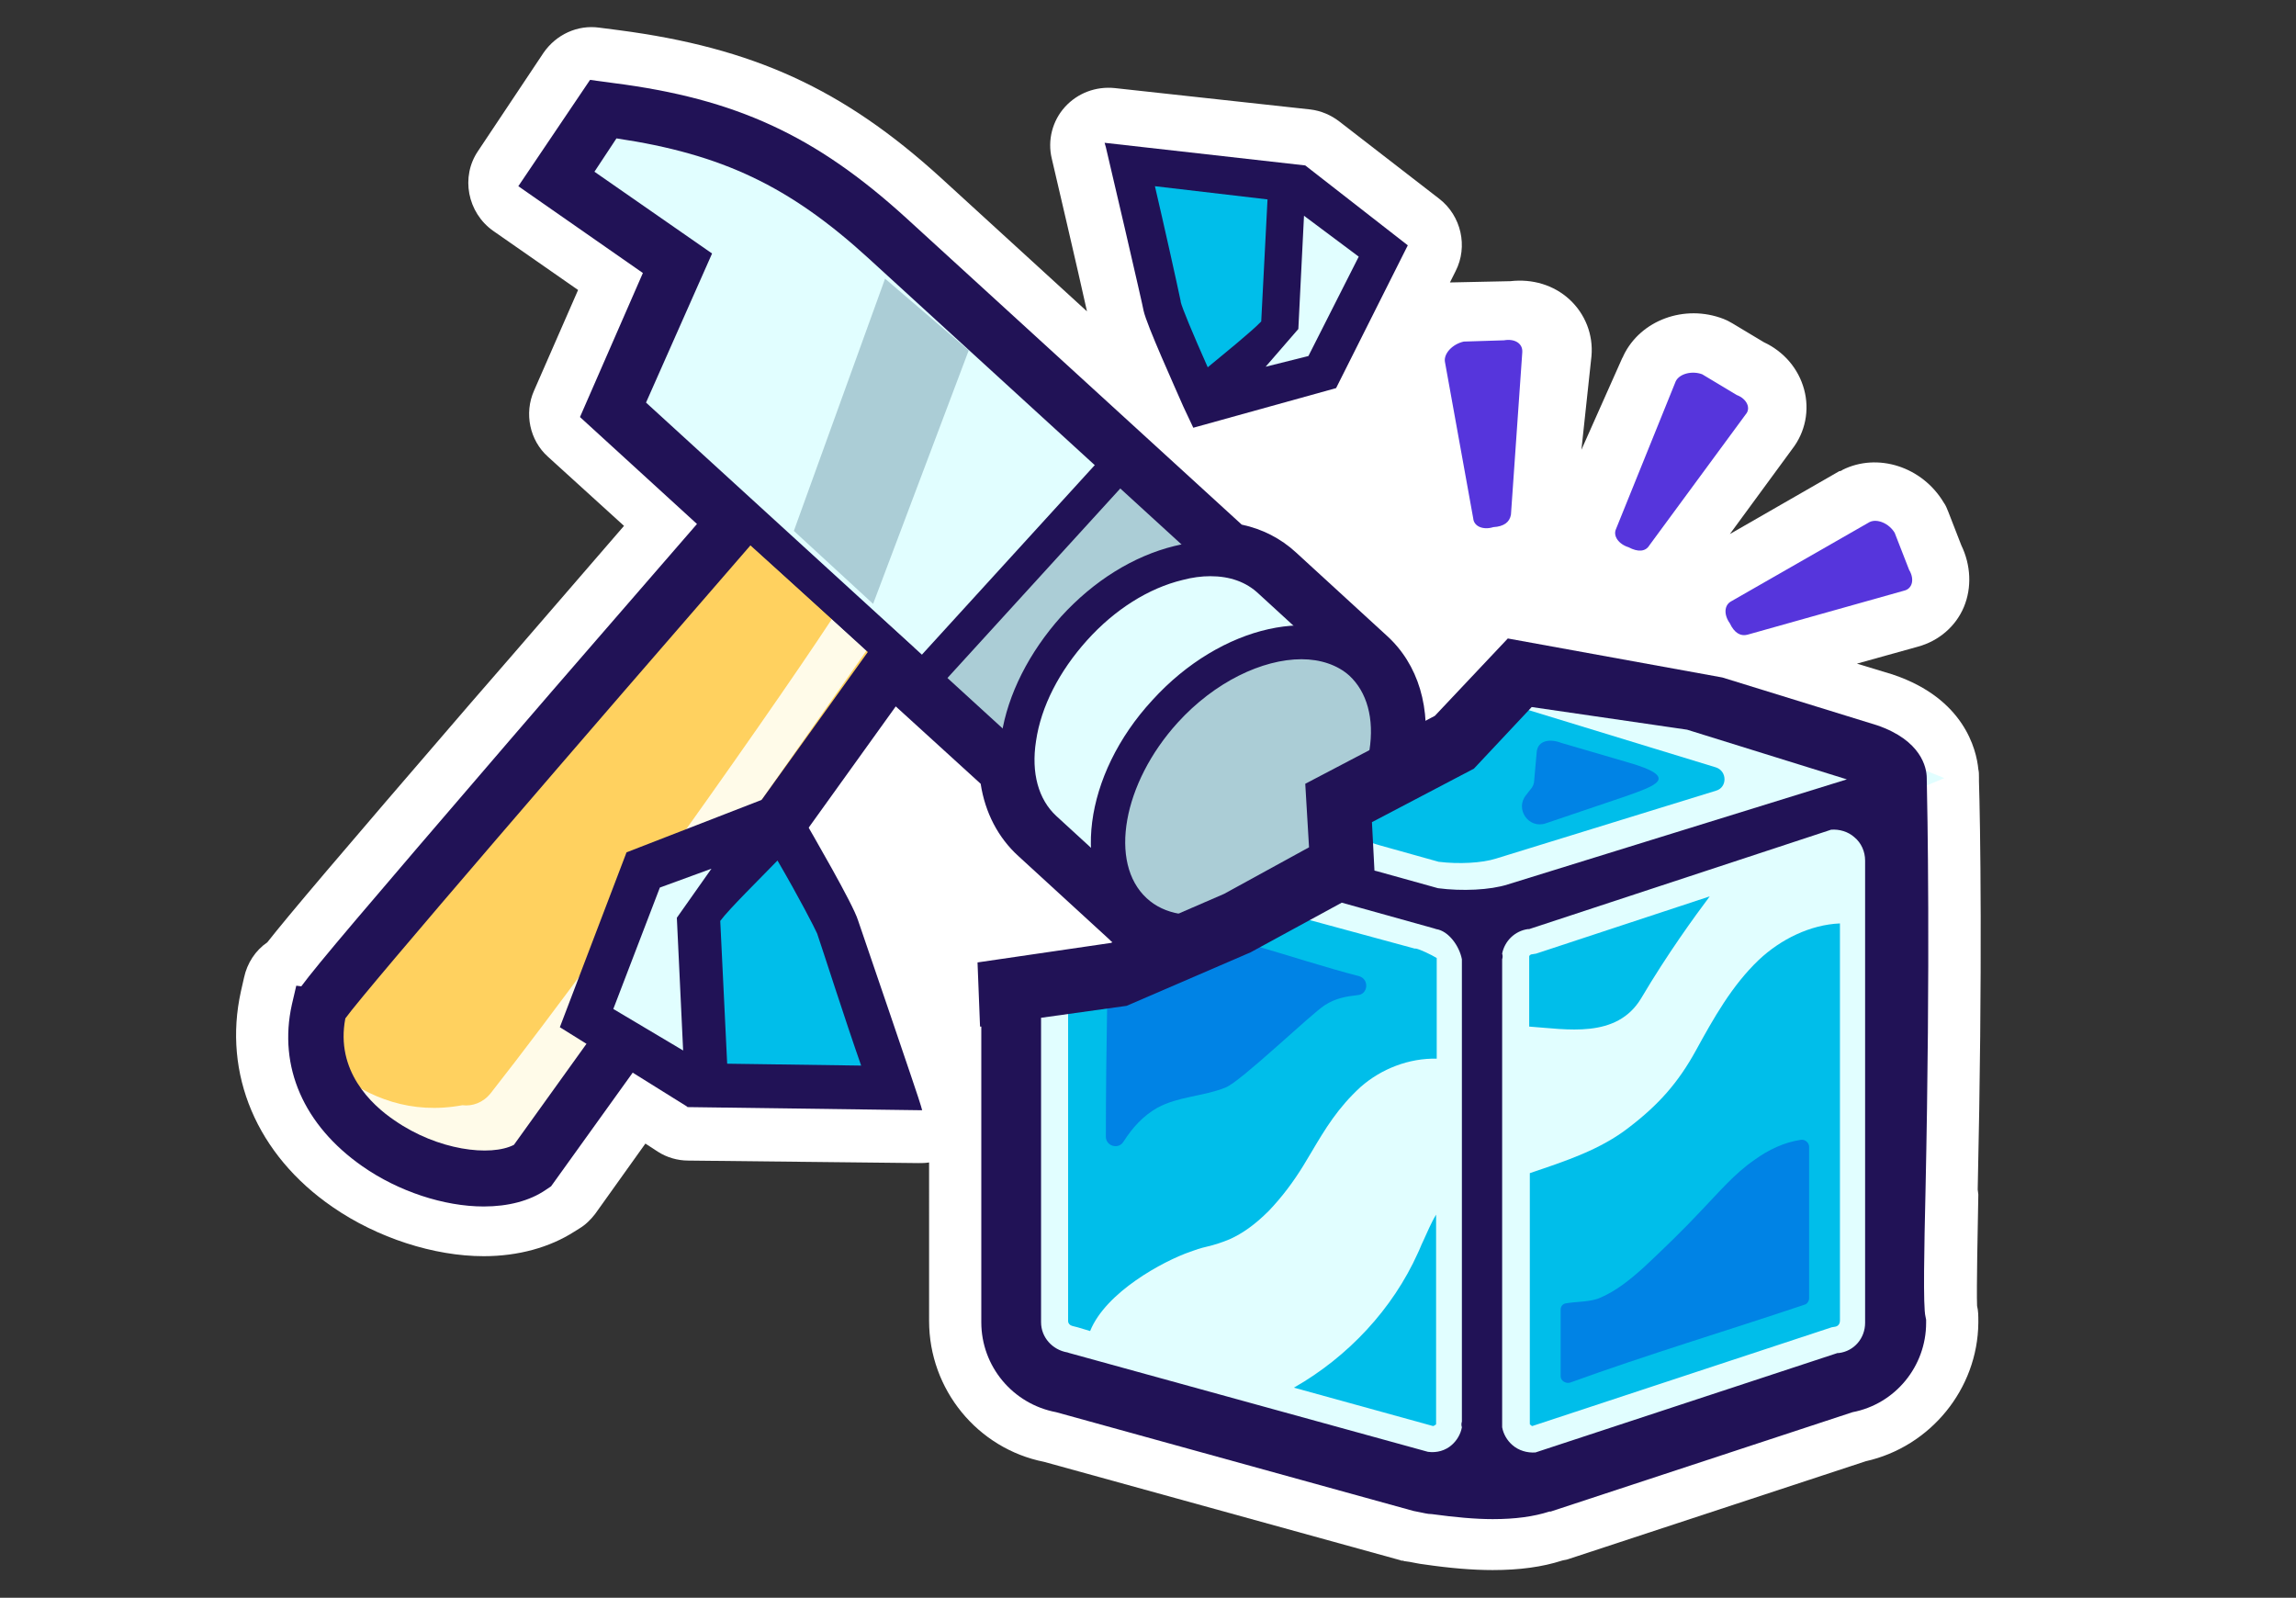 <svg version="1.1" id="Camada_1" xmlns="http://www.w3.org/2000/svg" x="0" y="0" viewBox="0 0 365 254" style="enable-background:new 0 0 365 254" xml:space="preserve"><rect x="0" y="0" width="365" height="254" fill="#333333" stroke="none"/><style>.st1{fill:#e1feff}.st2{fill:#00beea}.st5{fill:#abcdd6}.st6{fill:#211256}.st7{fill:#0083e5}.st8{fill:#5635dc}</style><path d="M314.4 189.1c.8-35.7.4-58.7.2-64.9v-.6c0-.5 0-.9-.1-1.3-.3-3.2-2.3-11.2-13.4-15-.1 0-.2-.1-.3-.1l-5.6-1.7 9.7-2.7c3.3-.9 6-3.2 7.3-6.3 1.3-3.1 1.1-6.7-.4-9.8l-2.1-5.4c-.2-.5-.4-1-.7-1.4-3.4-5.7-10.5-8-16.1-5.2-.1.1-.3.2-.5.2l-17.4 10 9.9-13.5c2.1-2.7 2.8-6.2 1.9-9.5-.9-3.3-3.2-6-6.4-7.5l-5-3c-.5-.3-.9-.5-1.4-.7-6.2-2.4-13.2.2-15.9 5.8-.1.2-.1.3-.2.4l-6.5 14.6 1.6-14.9c.3-3.4-1-6.7-3.5-9s-5.9-3.3-9.4-2.9l-9.5.2h-.1l.9-1.8c2-3.9.9-8.8-2.6-11.5l-15.9-12.3c-1.3-1-2.9-1.7-4.6-1.9L177.2 14c-3-.3-5.9.8-7.9 3s-2.8 5.3-2.1 8.2c0 0 4.4 18.8 5.6 24.3l-23.3-21.3C134 14.1 119.7 7.6 98.4 4.8l-3.1-.4c-3.5-.5-6.9 1.1-8.9 4L76 24c-2.8 4.1-1.7 9.8 2.4 12.7l13.5 9.4-7 16c-1.6 3.6-.7 7.9 2.2 10.5l12.1 11c-6.6 7.6-15.6 18.1-24.4 28.2-21.3 24.7-29 33.8-32.3 38-1.9 1.3-3.2 3.3-3.7 5.6l-.5 2.2c-2.9 13.1 2.5 26 14.6 34.3 7.1 4.9 16.1 7.8 24 7.8 5.5 0 10.5-1.4 14.4-3.9l.8-.5c1-.6 1.8-1.4 2.5-2.3l8-11.2 2 1.3c1.4.9 3.1 1.4 4.8 1.4l36.6.4c.6 0 1.1 0 1.7-.1V210c0 10.9 7.7 20.3 18.3 22.4l56.5 15.6c.1 0 .2.1.3.1h.2c.1 0 .2.1.4.1l.7.1c.6.1 1.4.3 2.3.4 4.1.6 7.7.9 10.9.9 4.3 0 7.9-.5 11-1.5.3-.1.6-.1.9-.2l47.4-15.6c10.3-2.3 17.8-11.5 17.9-22v-.2c0-.9 0-1.7-.2-2.5-.1-2.6.1-12.4.2-17.7l-.1-.8z" style="fill:#fff"/><path class="st1" d="M201.9 52.5c.5-.7 1-1.4 1.3-2.2.2-.6.3-1.3.4-2 .7-4.9.8-9.9.5-14.8-.1-1-.2-2 .2-2.9 0-.1.1-.3.2-.3.2-.1.4-.1.6 0 1.1.4 1.9 1.2 2.8 1.9 3.1 2.8 6.6 5.2 10.3 7.2.3.1.6.3.6.6 0 .2 0 .4-.1.5-1.8 4.3-3.6 8.5-5.4 12.8-.9 2.1-1.8 4.3-3.6 5.7-1.1.9-2.4 1.4-3.6 1.9-5.4 2-11.1 3.6-16.8 4.5 1.3-2.5 4.6-2.9 6.1-5.2.9-1.3 2.1-2.4 3.2-3.6 1.2-1.2 2.2-2.7 3.3-4.1z"/><path class="st2" d="M190.8 63.3c3-2.6 12.7-10.1 12.6-11.3l1.2-23-25.1-2.9c1 3.9 5.1 22.6 5.1 22.6.5 2.2 6.2 14.6 6.2 14.6z"/><path d="M119 82.8s-66.8 76.8-66.8 78.1c-4.1 18.5 22.4 29 31.2 23.2l58.1-80.8L119 82.8z" style="fill:#ffd15f"/><path d="M78 173.8c-1.2 1.5-2.9 2.1-4.5 1.9-8.1 1.5-14.8-1.1-20.4-5.5 6.3 10.2 22.5 16.6 29.1 12.3l58.1-82.7-5.4-5.6c-4 7-36.5 53.6-56.9 79.6z" style="fill:#fffbe9"/><path class="st1" d="M169 128.3 99.4 64.7l9.8-23.4-18.4-15 4-7.5 33.5 10.4 71.9 64.9z"/><path class="st5" d="M179.6 75.8c-.7-.5-1.1-1.2-1.4-1.8-.4.3-.8.7-1.3 1.1-8.2 7.4-14.2 16.8-20.9 25.4-.6.8-4 5-7.1 8.6 9.9 5.8 18.4 13.4 26.9 21 9.2-11.2 18-22.6 26.6-34.2.1-.2.3-.4.4-.6-7.6-6.7-15.2-13.3-23.2-19.5z"/><path class="st6" d="M169.2 132.2 96.1 65.4l10.2-23.2-19.4-13.5 8.4-12.6 1.7.2c18.9 2.5 31 8.1 44.7 20.6l62.4 57-34.9 38.3zM102.7 64l66.1 60.4 27.5-30.1L138 41c-12.5-11.4-23.2-16.5-40-19l-3.5 5.3 18.7 13L102.7 64z"/><path transform="matrix(.674 -.739 .739 .674 -14.268 149.494)" class="st6" d="M139.1 88.2h46.3v5.5h-46.3z"/><path class="st1" d="M216.4 105.4c-1.5-1.4-12.9-11.8-14.4-13.2-7.3-6.7-21.3-3.3-31.2 7.6s-12 25.1-4.7 31.8c1.5 1.4 12.9 11.8 14.4 13.2 7.3 6.7 21.3 3.3 31.2-7.6s12-25.1 4.7-31.8z"/><path class="st6" d="M190 150.9c-4.4 0-8.3-1.3-11.4-4.1l-14.4-13.2c-4.2-3.9-6-9.8-5-16.7 1-6.5 4.4-13.2 9.5-18.9 5.2-5.7 11.5-9.6 18-11.2 6.8-1.7 12.9-.4 17.1 3.4l14.4 13.2c4.2 3.9 6 9.8 5 16.7-1 6.5-4.4 13.2-9.5 18.9-7 7.7-16 11.9-23.7 11.9zm2.4-59.3c-1.4 0-2.9.2-4.4.6-5.4 1.3-10.8 4.7-15.2 9.6s-7.3 10.5-8.1 16c-.8 5.1.4 9.3 3.2 11.9l14.4 13.2c6.1 5.5 18.6 2.1 27.3-7.4 4.4-4.9 7.3-10.5 8.1-16 .8-5.1-.4-9.3-3.2-11.9l-14.4-13.2c-2-1.9-4.6-2.8-7.7-2.8z"/><g><ellipse transform="matrix(.674 -.739 .739 .674 -27.801 187.295)" class="st5" cx="198.4" cy="125.2" rx="26.6" ry="17.9"/><path class="st6" d="M190 151c-4.5 0-8.4-1.4-11.4-4.1-8.4-7.7-6.4-23.7 4.6-35.6 10.9-12 26.7-15.5 35.1-7.8 4.2 3.9 6 9.8 5 16.7-1 6.5-4.4 13.2-9.5 18.9-5.2 5.7-11.5 9.6-18 11.2-2 .4-4 .7-5.8.7zm16.9-46.2c-6.2 0-13.8 3.6-19.7 10.1-8.7 9.6-11 22.3-4.9 27.9 2.8 2.6 7.1 3.3 12.1 2.1 5.4-1.3 10.8-4.7 15.2-9.6 4.4-4.9 7.3-10.5 8.1-16 .8-5.1-.4-9.3-3.2-11.9-1.9-1.7-4.6-2.6-7.6-2.6z"/></g><g><path class="st6" d="M76.9 188.4c-5.5 0-12-2-17.4-5.8-8.2-5.7-11.8-13.8-9.9-22.3.5-1.7 4.6-6.6 34-40.7 16.5-19.2 33.2-38.4 33.3-38.6l1.8-2.1 26.5 24-59.8 83.2-.4.3c-2.1 1.4-4.9 2-8.1 2zm-22-26.5c-1.6 8.3 4.1 13.7 7.8 16.2 6.9 4.8 15.3 5.8 19 3.9l56.3-78.4-18.7-16.9c-25.1 28.9-61.1 70.6-64.4 75.2z"/></g><path class="st5" d="m140.7 44.3-14.5 40.1L138.8 96 154 55.7z"/><path class="st6" d="M220.4 101 206 87.8c-2.4-2.2-5.3-3.7-8.6-4.4L144 34.6c-14.3-13-26.9-18.9-46.5-21.4l-3.7-.5-11.4 16.9 19.8 13.8-10 22.9 18.6 17c-10.9 12.6-21.2 24.4-29.7 34.3-23.3 27.1-30.7 35.8-33.2 39.2l-.8-.1-.7 3c-2.2 9.9 1.9 19.2 11.2 25.7 5.7 4 13 6.4 19.3 6.4 3.9 0 7.3-.9 9.8-2.6l.9-.6 54.8-76.3 13.5 12.3c.7 4.6 2.8 8.6 6 11.5l14.4 13.2.3.3c5 4.3 12.2 5.8 19.8 3.9 5.6-1.4 11.2-4.4 16.1-8.7l1.2-1.1c.2-.2.4-.4.7-.6l.3-.3c.4-.4.9-.9 1.3-1.4 5.6-6.1 9.3-13.4 10.3-20.6 1.3-8.2-.8-15.2-5.9-19.8zM181 144.6c-.1-.1-.2-.1-.2-.2l-14.4-13.2c-2.3-2.1-3.7-5.1-4.1-8.6l-.1-1.2-20.6-18.8-58.3 81.2c-1.5 1-3.7 1.5-6.2 1.5-5.1 0-10.9-1.9-15.6-5.2-7-4.8-10.1-11.6-8.7-18.7.8-1.8 13.1-16.2 33.3-39.6 13.6-15.8 27.7-32 31.7-36.6l2.1-2.4L100 64.6l10.3-23.5-19-13.2 5.6-8.3c18 2.4 29.6 7.8 42.7 19.7l54.8 50 .9.2c2.5.4 4.6 1.5 6.4 3.1l14.4 13.2c3.4 3.1 4.8 8.1 4 13.9-.9 5.9-4 12-8.7 17.2-.4.4-.7.8-1.1 1.2l-.3.3-1 1-.1.1c-4.2 3.9-9 6.5-13.8 7.7-5.7 1.3-10.7.4-14.1-2.6z"/><g><path class="st2" d="M240 230.3c-1.1-.9-1.7-2.1-1.9-3.5 0-.3.1-.6.1-.9v-74.5c.4-2.4 2.3-4.4 4.9-4.8h.2l47.9-15.8c1.6-.2 3.3.3 4.5 1.4 1.3 1.1 2 2.7 2 4.4v73.5c0 2.9-2.1 5.3-4.9 5.8h-.2l-47.9 15.8c-1.8.2-3.5-.3-4.7-1.4zM233.4 152.4v-1c-.4-2.4-2.3-4.4-4.9-4.8l-.3-.1-.7-.2c-1.3-.2-2.5-.4-3.5-.8l-6.6-2-8.5-2.4c-.3.2-.7.4-1 .6-7.9 4.7-17.4 6.2-25.7 10.1-4.4 2.1-8.7 3.8-13.1 4.7-1.5.5-3 .8-4.5 1.1V210c0 2.9 2.1 5.3 4.9 5.8l.3.1 56.9 15.8c1.6.2 3.3-.3 4.6-1.4 1.1-.9 1.7-2.1 1.9-3.5 0-.3-.1-.6-.1-.9v-73.5h.3zM295 123.5 241.6 107c-1.3.9-2.6 1.9-4 2.7l-5.7 3.6c-.1.2-.2.3-.3.4-4.3 6-8.7 10.3-15.7 13-.2.1-.5.1-.7.2-.5 2-1.2 3.9-2.3 5.7-1 1.4-2.1 2.7-3.1 4.1l8.1 2.5 9.7 2.7c3.8.5 8.5.3 11.6-.7l55.7-17.2c.3-.1.6-.2.8-.3-.1 0-.4-.1-.7-.2z"/><path class="st7" d="M199.7 150.4c-.3-.1-.6-.1-.9 0-4.7 1.6-9.5 3-13.9 5.1-2.7 1.3-5.3 2.4-7.9 3.3-.6.2-1 .8-1 1.4-.1 5.1-.2 14.2-.2 20.5 0 1.5 2 2.1 2.8.8 1.4-2.2 3.1-4.1 5.4-5.4 3.3-1.8 7.3-1.8 10.8-3.2 2.4-.9 13.6-11.7 15.8-13.1 1.7-1.1 3.4-1.4 5.2-1.6 1.7-.1 1.9-2.5.3-3-5.4-1.4-12.2-3.6-16.4-4.8zM287.6 182.3c0-.6-.6-1.2-1.3-1.1-2.7.4-5.2 1.6-7.4 3.2-3.2 2.2-5.7 5.2-8.4 8-2.9 3.1-6 6.1-9.1 9-2.1 1.9-4.4 3.8-7 4.9-1.5.7-3.8.6-5.5.9-.5.1-.8.5-.8 1v10.6c0 .7.8 1.2 1.5 1 12.4-4.5 24.8-8.2 37.3-12.4.4-.1.7-.6.7-1v-24.1z"/><path class="st1" d="M299.1 128.6c-.2-.2-.4-.3-.6-.5l10.6-4.4-11.4-4.6c-.3-.1-.8-.3-1.3-.4l-31.5-9.7-.3.1c-2.2.4-6.5.3-10.7.2-5-.1-9.8-.2-12.5.4l-4.9 1.2 36.3 11.1c1.8.6 1.8 3.2 0 3.7l-35 10.8c-2.2.7-5.9.9-9.1.5l-9.3-2.6-4-1.2-.6.8c-2.1 2.8-4.7 5.1-7.5 6.8-1 .6-2.1 1.2-3.3 1.8l-3.4 1.6 24.3 6.6h.2c.6.1 2.5 1 3.3 1.5v16c-4.4-.1-8.8 1.6-12.1 4.5-3.6 3.3-5.6 6.6-7.9 10.5-.4.7-.8 1.3-1.2 2-1.6 2.6-3.4 5-5.5 7.2-2.2 2.2-4.2 3.6-6.2 4.5-1.2.5-2.4.9-3.7 1.2-.9.2-1.8.5-2.6.8-4.3 1.5-13.4 6.4-15.9 12.6l-2-.6-.8-.2c-.4-.1-.7-.4-.7-.8v-55l-1.8.5c-2.1.6-4.3 1-6.5 1.1h-.2l-1.6.1V210c0 5.3 3.8 9.8 9 10.7l56.8 15.7.7.1c3.1.4 6.2-.5 8.5-2.5.3-.3.7-.6 1-.9.3.3.6.7 1 .9 2 1.7 4.5 2.6 7.1 2.6.4 0 .9 0 1.3-.1l.5-.1 48-15.8c5.2-.9 9-5.4 9-10.7v-73.5c0-2.8-1.3-5.7-3.5-7.8zm-70.9 97.9c-.1.1-.3.2-.4.2l-22.1-6.1c8.6-4.9 15.7-12.5 19.7-21.4.3-.6.5-1.2.8-1.8.7-1.5 1.3-3 2.1-4.3V226.3c0 .1 0 .2-.1.2zm15.4-74.8.6-.1 27.6-9.1c-2.4 3.2-6.7 9.1-10.9 16.2-3.9 6.5-11.9 4.9-17.8 4.5V152c.1-.2.3-.3.5-.3zm48.2 59.2-.6.1-47.6 15.7c-.1 0-.2-.1-.3-.2-.1 0-.1-.1-.1-.2v-39.8c5.6-1.9 11.2-3.7 15.8-7.3 4.7-3.6 7.8-7.1 10.6-12.2s5.7-10.3 10-14.4c3.5-3.3 8.2-5.6 12.9-5.8v63.1c0 .6-.3.9-.7 1z"/><path class="st6" d="M306.1 189.5c.8-37.3.3-61.2.2-65.7v-.1c0-1.7-.9-6-7.9-8.4l-24.6-7.6-34.1-6.2-11.6 12.3-20.6 10.8.6 10.1-13.5 7.4-18 7.8-21.2 3.1.4 10.2h.2v47c0 7 5 13 11.9 14.3l56.8 15.7 1 .2c.6.1 1.2.3 1.9.3 3.7.5 6.9.8 9.7.8 3.6 0 6.5-.4 9-1.2h.2l48-15.8c6.8-1.3 11.7-7.3 11.7-14.2v-.5l-.1-.5c-.4-1.5-.2-11.2 0-19.8zm-67.3-37.9c.4-2 2-3.6 4.1-3.9h.2l48-15.8c1.3-.1 2.7.3 3.7 1.2 1.1.9 1.7 2.3 1.7 3.7v73.5c0 2.4-1.7 4.5-4.2 4.8h-.2l-48 15.8c-1.3.1-2.7-.3-3.7-1.2-.8-.7-1.4-1.7-1.6-2.8v-74.4c.1-.3.1-.6 0-.9zm29.4-35.6 25.4 7.9-53.9 16.7c-2.8.9-7.3 1.1-11.1.6l-9.7-2.7-.4-.1-.4-7.7 16.2-8.5.1-.1 9.1-9.7 24.7 3.6zm-35.8 110.9c-.2 1.1-.8 2.1-1.6 2.8-1 .9-2.4 1.3-3.8 1.1l-57-15.7-.3-.1c-2.4-.4-4.2-2.4-4.2-4.8v-48.4l13.6-1.9 19.7-8.5 14.5-7.9 14.7 4.1.3.1c2 .3 3.7 2.7 4.1 4.8V226c-.1.3-.1.6 0 .9z"/></g><g><path class="st8" d="M258.9 87c-1.6-.5-2.5-1.8-2-2.9l9.5-23.5c.6-1.2 2.6-1.7 4.2-1.1l5.5 3.3c1.6.6 2.3 2.1 1.4 3.1l-15.3 20.8c-.6 1-1.8 1.1-3.3.3z"/></g><g><path class="st8" d="M275 99.1c-1-1.4-.9-2.9.2-3.5l22-12.6c1.2-.6 3.1.2 4 1.7l2.3 5.9c.9 1.5.5 3-.8 3.3l-24.9 7c-1.1.3-2.1-.3-2.8-1.8z"/></g><g><path class="st8" d="M237.4 83.8c-1.6.5-3.1-.1-3.2-1.4l-4.5-24.9c-.2-1.3 1.2-2.8 3-3.2l6.4-.2c1.7-.3 3 .5 2.9 1.9l-1.8 25.8c-.2 1.2-1.1 1.9-2.8 2z"/></g><g><path class="st1" d="M112.8 145.1c-.5.9-1 1.7-1.3 2.7-.2.8-.2 1.5-.3 2.3-.2 5.8.2 11.5 1.2 17.2.2 1.1.4 2.3.1 3.4 0 .2-.1.3-.2.4-.2.1-.4.1-.7.1-1.3-.3-2.4-1.1-3.4-1.9-4-2.9-8.3-5.3-12.8-7.2-.3-.1-.7-.3-.8-.7-.1-.2 0-.4.1-.6 1.6-5.2 3.1-10.3 4.7-15.5.8-2.5 1.6-5.2 3.5-7 1.1-1.1 2.6-1.9 4-2.6 6.1-3 12.4-5.4 18.9-7.2-1.2 3-5 3.9-6.5 6.8-.9 1.6-2.2 3-3.2 4.5-1.2 1.7-2.3 3.5-3.3 5.3z"/><path class="st2" d="M124.3 131.2c-3.2 3.4-13.6 13.2-13.3 14.6l1.3 26.8 29.4.4c-1.6-4.4-8.6-25.6-8.6-25.6-.7-2.5-8.8-16.2-8.8-16.2z"/><path class="st6" d="m207.5 26.3-31.9-3.6.2.7c.1.3 6 25.7 6 26 .5 2.3 5 12.2 6.3 15.2l1.6 3.4 22.7-6.3L223.8 39l-16.3-12.7zm-6.3 32 5.2-6 .9-18 8.7 6.5-8 15.8-6.8 1.7zm.3-26.6-1 19.4c-1.4 1.5-6.1 5.3-8.4 7.2l-.1.1c-2.4-5.4-4.1-9.5-4.3-10.4v-.1c-.6-2.9-2.7-12.3-4.1-18.3l17.9 2.1zM136.4 146.3c-.8-2.6-7.2-13.6-9.1-16.9l-2.2-3.8-25.5 9.9L89 163.3l20.2 12.6.1.1 37.3.5-.2-.7c0-.3-9.9-29.2-10-29.5zm-23.3-8.2-5.5 7.8 1 21.1-11.1-6.6 7.4-19.3 8.2-3zm10.5-1.3c3.5 6 5.9 10.7 6.3 11.6.8 2.3 4.5 13.9 7 21l-21.3-.3-1.1-22.7c1.4-1.9 6.5-6.9 8.9-9.4l.2-.2z"/></g><path class="st7" d="m248.2 118.1 10.6 3.1c8.4 2.4 4.3 3.7-.1 5.3l-13 4.4c-2.7.9-4.9-2.3-3.1-4.5l.7-.9c.4-.4.6-1 .6-1.5l.4-4.5c.2-1.8 2.1-2.1 3.9-1.4z"/></svg>